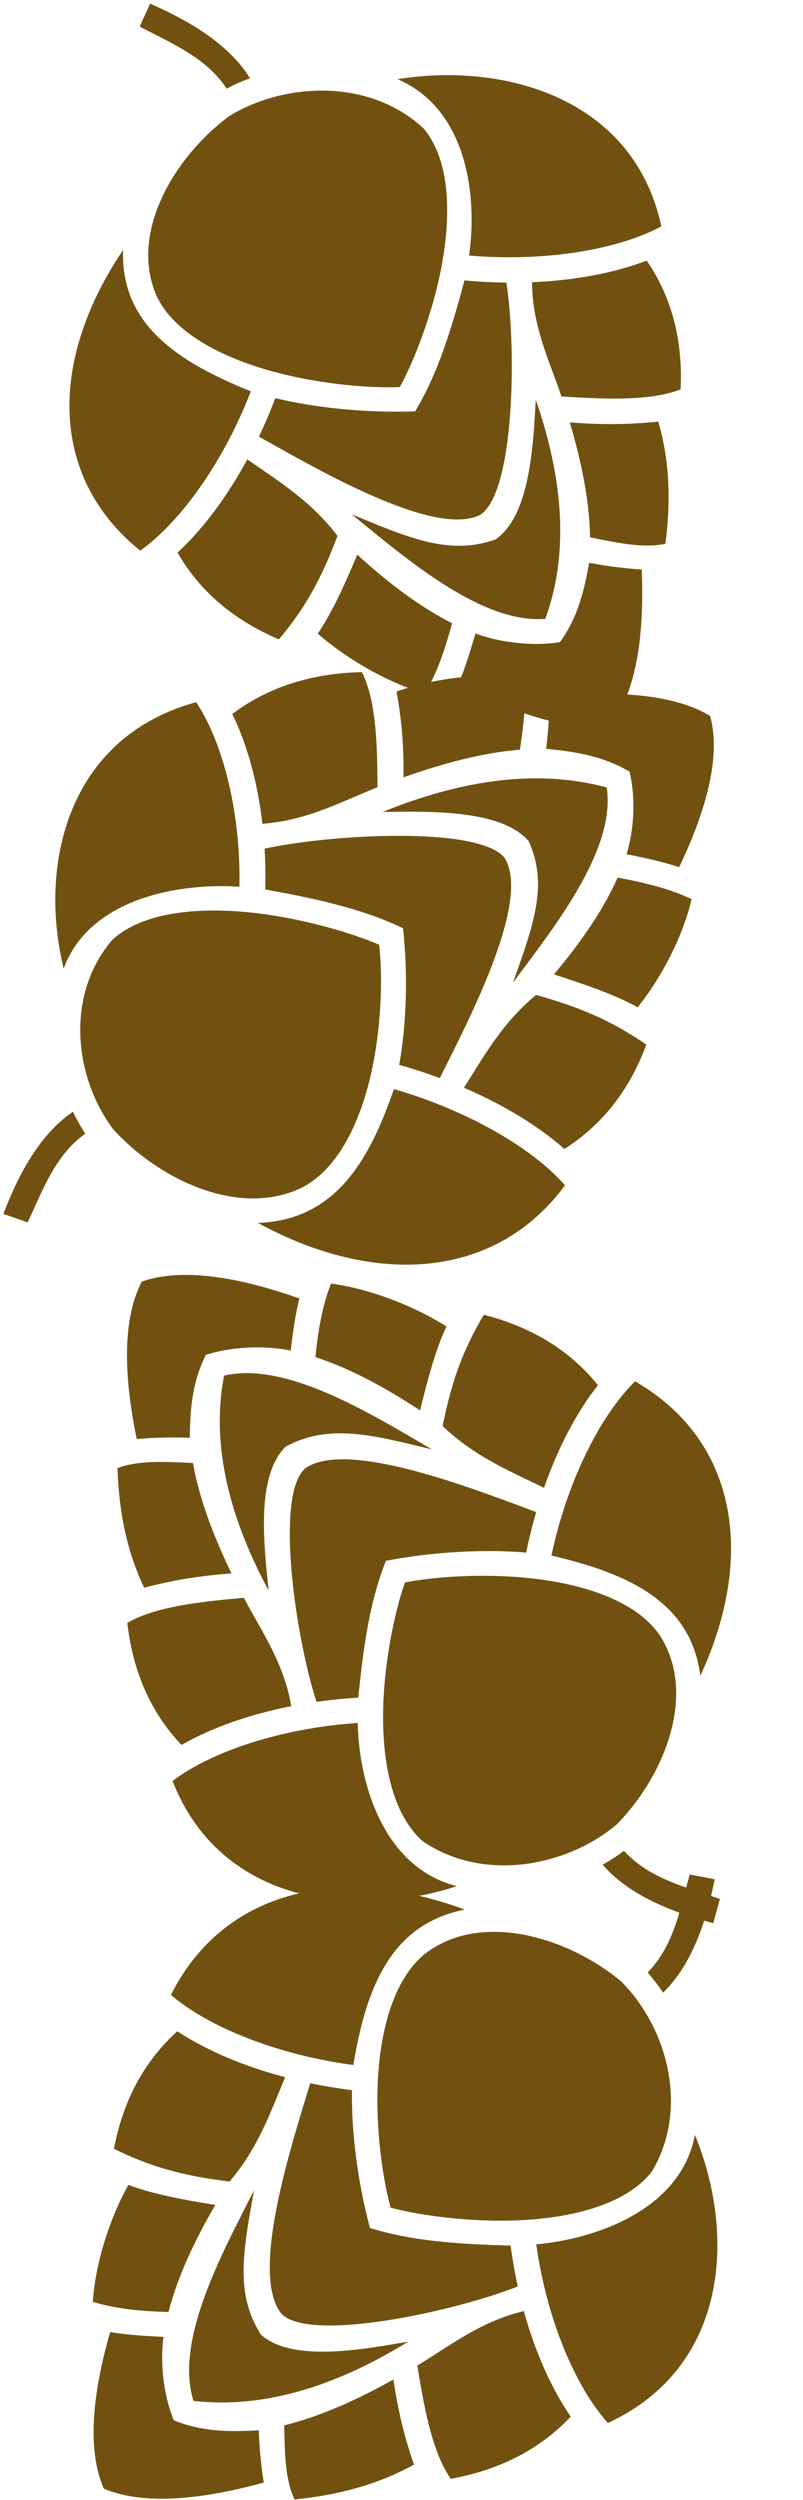 <svg width="18" height="56" viewBox="0 0 18 56" fill="none" xmlns="http://www.w3.org/2000/svg">
<path d="M15.46 41.99C15.226 42.849 15.089 43.596 14.517 44.186C14.642 44.328 14.758 44.478 14.863 44.636C15.558 43.967 15.857 42.912 16.021 42.097L15.46 41.99ZM3.832 44.687C4.675 45.413 6.23 46.033 7.92 46.258C8.204 44.562 8.739 43.103 10.42 42.777C7.641 41.749 5.024 42.314 3.832 44.687L3.832 44.687ZM9.586 43.721C8.845 44.267 8.522 45.44 8.468 46.647C8.418 47.767 8.595 48.879 8.757 49.454C9.344 49.612 10.48 49.785 11.624 49.736C12.857 49.684 14.055 49.367 14.613 48.642C15.446 47.249 14.974 45.443 13.93 44.39C12.79 43.435 10.871 42.804 9.586 43.721ZM3.975 45.502C3.293 46.118 2.775 46.969 2.554 48.134C3.478 48.592 4.241 48.755 5.144 48.869C5.775 48.133 6.054 47.344 6.391 46.531C5.467 46.286 4.632 45.934 3.975 45.502ZM6.954 46.665C6.528 48.073 5.583 50.965 6.319 51.841C6.986 52.479 10.22 51.769 11.606 51.218C11.54 50.916 11.487 50.61 11.446 50.303C10.391 50.272 9.293 50.22 8.293 49.908C8.008 48.844 7.875 47.724 7.89 46.821C7.576 46.782 7.264 46.73 6.954 46.665H6.954ZM15.577 47.825C15.266 49.479 13.391 50.153 12.021 50.274C12.251 51.928 12.884 53.45 13.626 54.276C16.341 53.024 16.49 50.035 15.577 47.825ZM2.877 48.943C2.438 49.731 2.132 50.749 2.081 51.562C2.619 51.731 3.257 51.778 3.777 51.79C3.98 51 4.364 50.184 4.826 49.393C4.171 49.284 3.449 49.16 2.877 48.943ZM5.694 49.066C4.975 50.478 3.911 52.425 4.337 53.781C6.177 53.994 7.887 53.232 9.152 52.454C8.116 52.632 6.554 52.922 5.851 52.3C5.276 51.4 5.437 50.485 5.694 49.066ZM11.742 51.77C10.78 51.998 10.114 52.529 9.354 52.991C9.486 53.773 9.658 54.891 10.105 55.527C11.295 55.311 12.164 54.803 12.793 54.135C12.353 53.492 11.993 52.675 11.742 51.77ZM2.468 52.239C2.144 53.374 1.898 54.772 2.328 55.748C3.325 56.169 4.753 55.928 5.913 55.611C5.848 55.21 5.811 54.782 5.801 54.44C5.062 54.484 4.488 54.457 3.894 54.215C3.647 53.605 3.592 52.886 3.665 52.348C3.25 52.327 2.839 52.303 2.468 52.239ZM8.819 53.303C8.011 53.755 7.177 54.131 6.371 54.33C6.383 54.972 6.392 55.544 6.603 55.99C7.589 55.889 8.465 55.657 9.279 55.21C9.04 54.519 8.914 53.934 8.819 53.303Z" fill="#725110"/>
<path d="M0.621 27.383C0.99 26.584 1.245 25.88 1.91 25.395C1.807 25.237 1.715 25.073 1.636 24.904C0.835 25.447 0.37 26.425 0.076 27.192L0.621 27.383ZM12.665 26.552C11.938 25.717 10.482 24.875 8.83 24.396C8.278 26.001 7.512 27.335 5.78 27.394C8.395 28.82 11.098 28.674 12.665 26.552L12.665 26.552ZM6.763 26.605C7.59 26.188 8.099 25.098 8.343 23.935C8.57 22.854 8.57 21.746 8.499 21.163C7.938 20.919 6.83 20.576 5.678 20.447C4.439 20.309 3.192 20.432 2.519 21.051C1.467 22.276 1.652 24.103 2.529 25.286C3.517 26.389 5.334 27.297 6.763 26.605ZM12.651 25.738C13.43 25.244 14.083 24.498 14.488 23.4C13.637 22.813 12.9 22.537 12.016 22.287C11.269 22.905 10.866 23.629 10.4 24.366C11.285 24.747 12.063 25.218 12.651 25.738ZM9.859 24.15C10.508 22.847 11.909 20.183 11.313 19.22C10.747 18.496 7.404 18.689 5.931 19.01C5.949 19.315 5.954 19.62 5.946 19.924C6.996 20.117 8.085 20.336 9.034 20.793C9.151 21.871 9.107 22.979 8.948 23.854C9.256 23.941 9.56 24.039 9.859 24.15L9.859 24.15ZM1.427 21.696C2 20.137 3.979 19.771 5.367 19.864C5.399 18.222 5.007 16.646 4.397 15.729C1.486 16.528 0.865 19.408 1.427 21.696ZM14.293 22.564C14.857 21.866 15.323 20.924 15.503 20.142C14.992 19.895 14.362 19.752 13.845 19.66C13.517 20.396 13.004 21.13 12.417 21.827C13.054 22.034 13.755 22.265 14.293 22.564ZM11.498 22.012C12.44 20.75 13.811 19.022 13.6 17.64C11.796 17.149 9.966 17.626 8.578 18.188C9.643 18.174 11.249 18.133 11.853 18.846C12.285 19.808 11.979 20.672 11.498 22.012ZM5.882 18.453C6.881 18.38 7.63 17.967 8.462 17.634C8.454 16.855 8.459 15.742 8.113 15.056C6.89 15.083 5.941 15.442 5.207 15.994C5.545 16.686 5.776 17.536 5.882 18.453ZM15.224 19.425C15.726 18.372 16.194 17.052 15.919 16.038C14.989 15.476 13.524 15.49 12.315 15.619C12.316 16.018 12.285 16.44 12.242 16.774C12.987 16.845 13.556 16.959 14.111 17.285C14.262 17.916 14.203 18.624 14.045 19.134C14.456 19.219 14.863 19.305 15.224 19.425ZM9.046 17.414C9.925 17.099 10.818 16.862 11.655 16.793C11.744 16.167 11.826 15.611 11.685 15.145C10.684 15.091 9.772 15.182 8.888 15.491C9.018 16.198 9.051 16.787 9.046 17.414Z" fill="#725110"/>
<path d="M16.137 42.537C15.287 42.249 14.543 42.063 13.987 41.461C13.835 41.575 13.675 41.678 13.508 41.77C14.135 42.498 15.178 42.864 15.989 43.081L16.137 42.537ZM14.236 30.943C13.443 31.721 12.708 33.204 12.361 34.846C14.053 35.241 15.488 35.866 15.698 37.539C16.932 34.882 16.546 32.276 14.236 30.943L14.236 30.943ZM14.804 36.655C14.305 35.891 13.144 35.493 11.931 35.358C10.803 35.232 9.669 35.329 9.077 35.448C8.876 36.013 8.622 37.116 8.59 38.242C8.556 39.455 8.791 40.653 9.484 41.25C10.83 42.163 12.686 41.824 13.822 40.871C14.866 39.818 15.638 37.979 14.804 36.655ZM13.403 31.028C12.829 30.316 12.007 29.749 10.847 29.452C10.32 30.328 10.101 31.066 9.922 31.944C10.62 32.614 11.398 32.941 12.194 33.328C12.506 32.437 12.921 31.642 13.403 31.028ZM12.019 33.871C10.628 33.356 7.776 32.23 6.841 32.892C6.149 33.503 6.638 36.725 7.095 38.123C7.406 38.079 7.718 38.047 8.031 38.029C8.137 36.995 8.266 35.922 8.652 34.962C9.746 34.755 10.885 34.701 11.795 34.779C11.857 34.473 11.932 34.17 12.019 33.871L12.019 33.871ZM10.24 42.252C8.593 41.833 8.045 39.947 8.019 38.595C6.334 38.707 4.753 39.224 3.868 39.895C4.94 42.645 7.945 42.996 10.24 42.252ZM10.008 29.714C9.243 29.229 8.238 28.86 7.421 28.753C7.212 29.27 7.12 29.892 7.071 30.401C7.854 30.655 8.651 31.088 9.416 31.595C9.572 30.961 9.749 30.261 10.008 29.714ZM9.685 32.469C8.31 31.667 6.42 30.49 5.023 30.815C4.677 32.605 5.326 34.336 6.022 35.631C5.915 34.601 5.733 33.048 6.41 32.401C7.359 31.899 8.271 32.12 9.685 32.469ZM6.529 38.219C6.367 37.258 5.878 36.569 5.465 35.791C4.667 35.867 3.527 35.959 2.854 36.354C2.988 37.537 3.439 38.425 4.068 39.088C4.748 38.7 5.598 38.402 6.529 38.219ZM6.711 29.086C5.588 28.691 4.194 28.354 3.179 28.708C2.684 29.657 2.827 31.076 3.064 32.235C3.473 32.2 3.908 32.193 4.254 32.206C4.262 31.478 4.33 30.916 4.615 30.35C5.248 30.149 5.978 30.145 6.516 30.253C6.566 29.848 6.619 29.446 6.711 29.086ZM5.189 35.245C4.789 34.422 4.468 33.577 4.325 32.772C3.676 32.741 3.098 32.71 2.633 32.887C2.666 33.861 2.838 34.736 3.231 35.566C3.945 35.378 4.545 35.295 5.189 35.245Z" fill="#725110"/>
<path d="M3.131 0.595C3.925 1.009 4.63 1.306 5.081 1.985C5.25 1.896 5.425 1.818 5.604 1.753C5.103 0.939 4.131 0.419 3.365 0.081L3.131 0.595ZM3.144 12.336C4.051 11.688 5.017 10.335 5.623 8.766C4.015 8.118 2.699 7.283 2.76 5.599C1.115 8.036 1.076 10.668 3.144 12.336L3.144 12.336ZM3.501 6.607C3.871 7.439 4.954 8.008 6.131 8.326C7.224 8.622 8.36 8.699 8.963 8.671C9.253 8.143 9.682 7.093 9.894 5.985C10.123 4.792 10.084 3.574 9.495 2.878C8.313 1.772 6.425 1.824 5.149 2.593C3.949 3.474 2.89 5.173 3.501 6.607ZM3.98 12.379C4.432 13.169 5.153 13.854 6.251 14.323C6.913 13.539 7.247 12.843 7.565 12.004C6.983 11.236 6.268 10.794 5.544 10.291C5.092 11.123 4.555 11.845 3.98 12.379ZM5.804 9.781C7.095 10.501 9.731 12.047 10.761 11.535C11.543 11.037 11.578 7.781 11.351 6.33C11.038 6.327 10.724 6.31 10.412 6.281C10.141 7.286 9.841 8.326 9.306 9.215C8.192 9.253 7.058 9.133 6.171 8.919C6.061 9.211 5.938 9.499 5.804 9.781L5.804 9.781ZM8.91 1.774C10.469 2.438 10.707 4.384 10.515 5.724C12.197 5.869 13.842 5.599 14.824 5.071C14.208 2.192 11.296 1.388 8.91 1.774ZM7.122 14.193C7.799 14.788 8.732 15.306 9.522 15.535C9.812 15.057 10.002 14.456 10.133 13.96C9.401 13.591 8.683 13.042 8.009 12.425C7.753 13.028 7.466 13.692 7.122 14.193ZM7.884 11.521C9.113 12.522 10.79 13.972 12.223 13.864C12.852 12.148 12.49 10.34 12.01 8.955C11.951 9.988 11.881 11.55 11.107 12.085C10.09 12.438 9.225 12.081 7.884 11.521ZM11.926 6.322C11.931 7.295 12.303 8.051 12.586 8.881C13.387 8.928 14.528 9.01 15.256 8.722C15.314 7.534 15.011 6.588 14.496 5.838C13.763 6.118 12.875 6.282 11.926 6.322ZM10.277 15.314C11.323 15.876 12.645 16.421 13.704 16.225C14.346 15.363 14.434 13.94 14.385 12.758C13.976 12.732 13.545 12.672 13.205 12.607C13.081 13.325 12.924 13.869 12.55 14.385C11.893 14.487 11.171 14.38 10.658 14.191C10.542 14.584 10.425 14.973 10.277 15.314ZM12.772 9.462C13.033 10.337 13.214 11.22 13.227 12.037C13.863 12.166 14.428 12.285 14.916 12.181C15.04 11.214 15.011 10.323 14.756 9.444C14.021 9.52 13.415 9.512 12.772 9.462Z" fill="#725110"/>
</svg>
